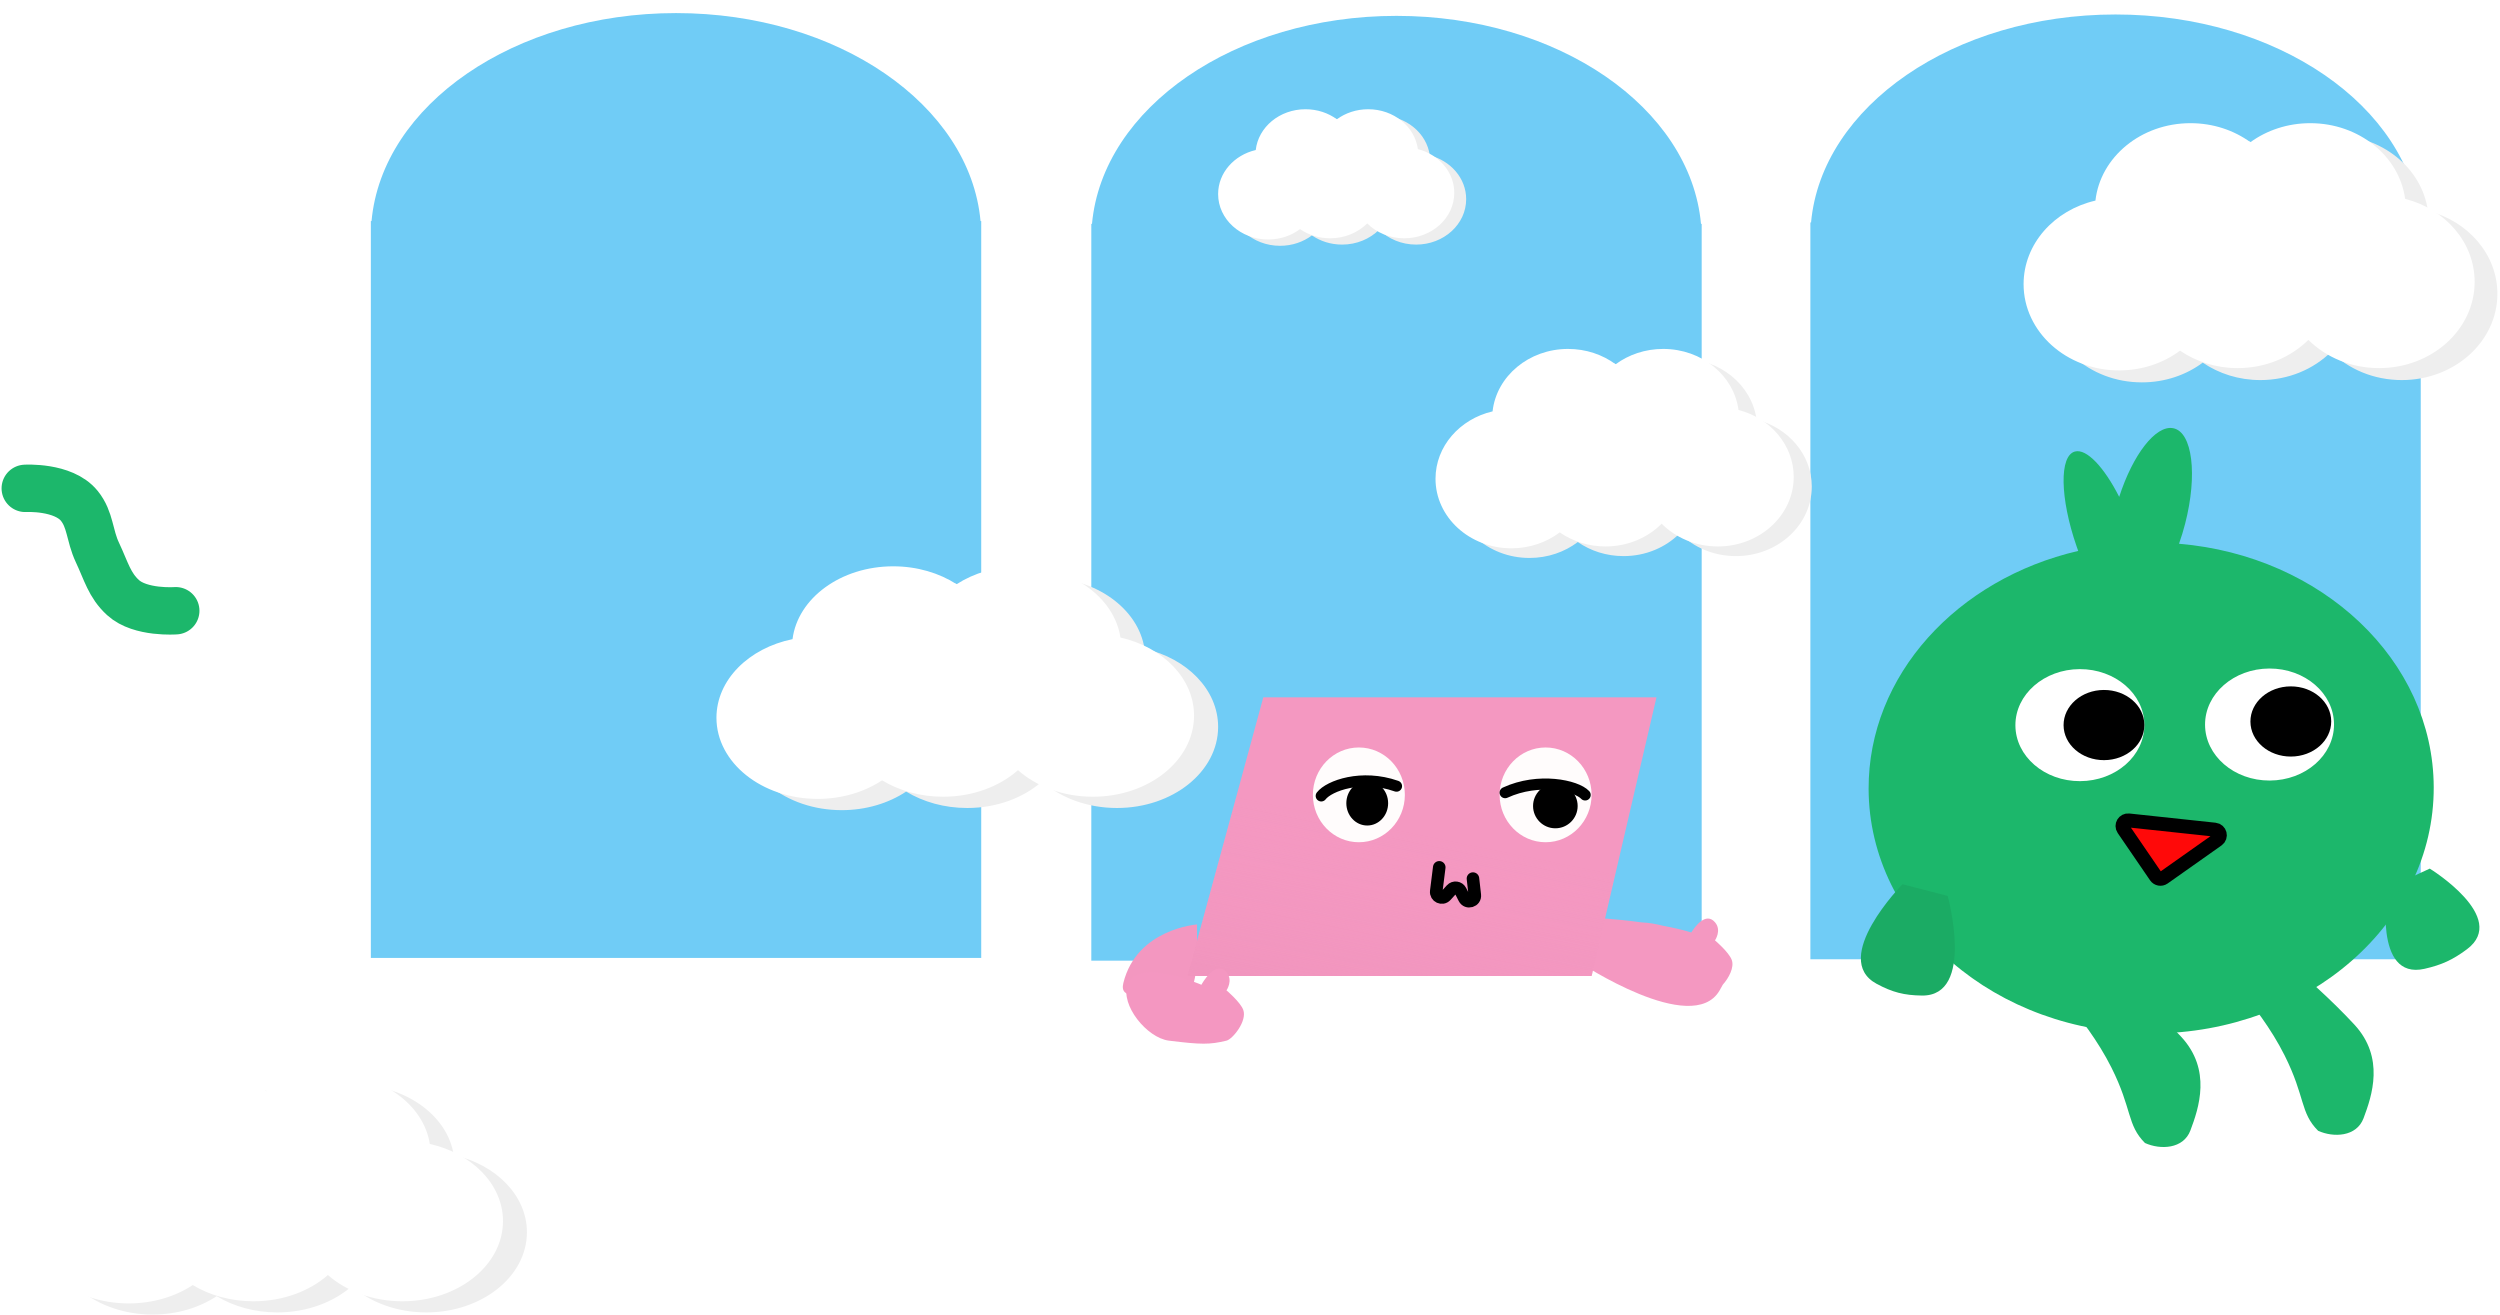 <svg width="897" height="472" viewBox="0 0 897 472" fill="none" xmlns="http://www.w3.org/2000/svg">
<g filter="url(#filter0_i_952_4852)">
<path fill-rule="evenodd" clip-rule="evenodd" d="M366.062 80.725V339.696H147.062V80.725V75.33H147.307C151.104 33.647 198.568 0.695 256.562 0.695C314.557 0.695 362.021 33.647 365.818 75.33H366.062V80.725Z" fill="#70CCF6"/>
</g>
<g filter="url(#filter1_i_952_4852)">
<path d="M882.562 340.196H663.562V75.83H663.807C667.604 34.147 715.068 1.195 773.062 1.195C831.057 1.195 878.521 34.147 882.318 75.83H882.562V340.196Z" fill="#70CCF6"/>
</g>
<g filter="url(#filter2_d_952_4852)">
<path d="M887.133 336.598C882.044 340.387 878.102 342.203 871.915 343.61C853.353 347.829 858.58 314.67 858.58 314.67L873.799 307.658C873.799 307.658 902.401 325.23 887.133 336.598Z" fill="#1CB76B"/>
</g>
<g filter="url(#filter3_d_952_4852)">
<path d="M787.915 401.609C785.394 408.304 777.115 408.608 771.615 406.108C765.115 399.608 767.057 393.979 759.615 379.109C749.943 359.784 732.888 344.31 732.888 344.31L745.806 333.638C745.806 333.638 768.233 350.309 784.615 368.001C795.601 379.865 790.95 393.545 787.915 401.609Z" fill="#1CB76B"/>
</g>
<g filter="url(#filter4_d_952_4852)">
<path d="M850.04 397.226C847.519 403.922 839.24 404.225 833.74 401.726C827.24 395.226 829.182 389.597 821.74 374.726C812.068 355.401 795.013 339.927 795.013 339.927L807.931 329.255C807.931 329.255 830.358 345.926 846.74 363.618C857.726 375.483 853.075 389.162 850.04 397.226Z" fill="#1CB76B"/>
</g>
<g filter="url(#filter5_d_952_4852)">
<path fill-rule="evenodd" clip-rule="evenodd" d="M788.831 189.1C789.636 186.834 790.367 184.452 791.005 181.984C795.562 164.36 793.651 148.983 786.737 147.64C780.472 146.422 772.25 157.143 767.371 172.277C761.972 161.663 755.7 154.905 751.501 156.003C745.837 157.485 746.09 172.704 752.067 189.997C752.262 190.56 752.46 191.118 752.662 191.672C709.249 201.756 677.325 236.222 677.459 277.083C677.619 325.719 723.138 364.997 779.129 364.813C835.12 364.629 880.38 325.053 880.22 276.417C880.07 230.795 840.009 193.408 788.831 189.1Z" fill="#1CB76B"/>
</g>
<ellipse cx="746.262" cy="260.178" rx="23.137" ry="20.098" transform="rotate(-0.188 746.262 260.178)" fill="white"/>
<ellipse cx="814.309" cy="259.963" rx="23.137" ry="20.098" transform="rotate(-0.188 814.309 259.963)" fill="white"/>
<ellipse cx="754.904" cy="260.149" rx="14.495" ry="12.591" transform="rotate(-0.188 754.904 260.149)" fill="black"/>
<ellipse cx="821.946" cy="258.864" rx="14.495" ry="12.591" transform="rotate(-0.188 821.946 258.864)" fill="black"/>
<g filter="url(#filter6_d_952_4852)">
<path d="M691.584 353.203C685.194 353.12 680.991 352.033 675.362 349.008C658.472 339.931 684.605 313.265 684.605 313.265L700.828 317.46C700.828 317.46 710.756 353.452 691.584 353.203Z" fill="#1BAB64"/>
</g>
<path d="M763.767 294.372C762.069 294.19 760.939 296.081 761.903 297.49L773.509 314.447C774.14 315.368 775.402 315.595 776.313 314.951L795.641 301.304C797.148 300.24 796.534 297.878 794.7 297.682L763.767 294.372Z" fill="#FF0909" stroke="black" stroke-width="5" stroke-linecap="round"/>
<g filter="url(#filter7_i_952_4852)">
<path d="M624.562 340.696H405.562V76.33H405.807C409.604 34.647 457.068 1.695 515.062 1.695C573.057 1.695 620.521 34.647 624.318 76.33H624.562V340.696Z" fill="#70CCF6"/>
</g>
<path d="M472.69 41.457C463.396 41.457 455.752 47.872 454.832 56.093C447.073 57.893 441.336 64.283 441.336 71.891C441.336 80.896 449.373 88.195 459.287 88.195C463.631 88.195 467.614 86.794 470.719 84.462C473.729 86.532 477.479 87.76 481.546 87.76C486.811 87.76 491.546 85.702 494.83 82.423C498.113 85.702 502.849 87.76 508.113 87.76C518.027 87.76 526.064 80.461 526.064 71.457C526.064 63.993 520.542 57.7 513.006 55.766C511.923 47.702 504.359 41.457 495.189 41.457C490.93 41.457 487.017 42.804 483.939 45.055C480.862 42.804 476.949 41.457 472.69 41.457Z" fill="#EEEEEE"/>
<path d="M468.417 39.195C459.123 39.195 451.478 45.611 450.559 53.831C442.8 55.631 437.062 62.022 437.062 69.629C437.062 78.634 445.099 85.934 455.013 85.934C459.357 85.934 463.34 84.532 466.445 82.2C469.455 84.271 473.206 85.499 477.273 85.499C482.537 85.499 487.273 83.44 490.556 80.161C493.84 83.44 498.575 85.499 503.84 85.499C513.754 85.499 521.791 78.199 521.791 69.195C521.791 61.731 516.269 55.438 508.733 53.504C507.65 45.441 500.085 39.195 490.915 39.195C486.656 39.195 482.744 40.542 479.666 42.793C476.588 40.542 472.676 39.195 468.417 39.195Z" fill="white"/>
<path d="M794.113 48.488C776.36 48.488 761.759 60.664 760.002 76.267C745.181 79.683 734.223 91.812 734.223 106.251C734.223 123.341 749.574 137.196 768.511 137.196C776.808 137.196 784.416 134.536 790.347 130.11C796.096 134.039 803.261 136.37 811.028 136.37C821.085 136.37 830.13 132.463 836.402 126.24C842.674 132.463 851.719 136.37 861.775 136.37C880.712 136.37 896.063 122.516 896.063 105.426C896.063 91.26 885.516 79.317 871.121 75.645C869.052 60.342 854.604 48.488 837.087 48.488C828.952 48.488 821.479 51.045 815.6 55.317C809.721 51.045 802.248 48.488 794.113 48.488Z" fill="#EEEEEE"/>
<path d="M785.953 44.195C768.2 44.195 753.598 56.371 751.842 71.974C737.021 75.389 726.062 87.519 726.062 101.958C726.062 119.048 741.414 132.903 760.351 132.903C768.648 132.903 776.256 130.243 782.187 125.817C787.936 129.746 795.101 132.077 802.868 132.077C812.924 132.077 821.97 128.171 828.242 121.947C834.513 128.171 843.559 132.077 853.615 132.077C872.552 132.077 887.903 118.223 887.903 101.133C887.903 86.967 877.356 75.024 862.961 71.352C860.892 56.049 846.443 44.195 828.927 44.195C820.792 44.195 813.319 46.752 807.44 51.024C801.561 46.752 794.088 44.195 785.953 44.195Z" fill="white"/>
<path d="M569.103 128.656C555.005 128.656 543.41 138.475 542.015 151.059C530.245 153.813 521.543 163.595 521.543 175.239C521.543 189.022 533.734 200.194 548.772 200.194C555.361 200.194 561.403 198.05 566.112 194.48C570.678 197.649 576.367 199.529 582.536 199.529C590.522 199.529 597.704 196.378 602.685 191.359C607.666 196.378 614.849 199.529 622.835 199.529C637.873 199.529 650.063 188.356 650.063 174.574C650.063 163.15 641.687 153.518 630.257 150.557C628.613 138.215 617.14 128.656 603.23 128.656C596.77 128.656 590.835 130.718 586.166 134.163C581.498 130.718 575.563 128.656 569.103 128.656Z" fill="#EEEEEE"/>
<path d="M562.622 125.195C548.525 125.195 536.929 135.014 535.534 147.598C523.765 150.352 515.062 160.134 515.062 171.778C515.062 185.561 527.253 196.733 542.291 196.733C548.88 196.733 554.922 194.589 559.632 191.019C564.197 194.188 569.887 196.068 576.055 196.068C584.041 196.068 591.224 192.917 596.205 187.898C601.185 192.917 608.368 196.068 616.354 196.068C631.392 196.068 643.583 184.895 643.583 171.113C643.583 159.689 635.207 150.057 623.776 147.096C622.133 134.754 610.659 125.195 596.749 125.195C590.289 125.195 584.354 127.257 579.686 130.702C575.017 127.257 569.083 125.195 562.622 125.195Z" fill="white"/>
<path d="M63.062 219.132C63.062 219.132 50.366 220.105 44.151 214.424C39.266 209.958 38.123 204.97 34.961 198.253C32.02 192.002 32.488 186.455 28.43 181.468C22.683 174.406 9.062 175.224 9.062 175.224" stroke="#1CB76B" stroke-width="17" stroke-linecap="round"/>
<path d="M329.116 207.234C310.319 207.234 294.859 218.688 292.999 233.366C277.306 236.579 265.703 247.99 265.703 261.573C265.703 277.65 281.957 290.683 302.008 290.683C310.793 290.683 318.849 288.181 325.129 284.018C331.216 287.714 338.802 289.907 347.026 289.907C357.674 289.907 367.251 286.232 373.892 280.377C380.533 286.232 390.11 289.907 400.758 289.907C420.809 289.907 437.063 276.874 437.063 260.797C437.063 247.471 425.895 236.236 410.654 232.781C408.463 218.385 393.165 207.234 374.618 207.234C366.005 207.234 358.092 209.64 351.867 213.658C345.642 209.64 337.73 207.234 329.116 207.234Z" fill="#EEEEEE"/>
<path d="M320.475 203.195C301.678 203.195 286.218 214.649 284.358 229.327C268.666 232.54 257.062 243.951 257.062 257.534C257.062 273.611 273.317 286.644 293.368 286.644C302.153 286.644 310.209 284.142 316.488 279.979C322.576 283.675 330.161 285.868 338.386 285.868C349.034 285.868 358.611 282.193 365.252 276.338C371.893 282.193 381.47 285.868 392.117 285.868C412.168 285.868 428.422 272.835 428.422 256.758C428.422 243.432 417.254 232.197 402.014 228.742C399.822 214.346 384.524 203.195 365.978 203.195C357.364 203.195 349.451 205.6 343.227 209.619C337.002 205.6 329.089 203.195 320.475 203.195Z" fill="white"/>
<g filter="url(#filter8_d_952_4852)">
<path d="M608.834 330.561C610.195 328.403 614.069 323.115 617.336 326.906C619.831 329.8 617.336 333.406 617.336 333.406C617.336 333.406 622.308 337.608 623.347 340.407C624.344 343.094 622.278 346.918 620.15 349.299C619.809 349.953 619.406 350.665 618.937 351.461C609.103 368.133 568.672 341.294 568.672 341.294L571.934 325.164C571.934 325.164 580.867 325.562 591.087 326.959C593.608 327.05 596.319 327.555 598.829 328.194C602.331 328.845 605.764 329.626 608.834 330.561Z" fill="#F498C1"/>
</g>
<g filter="url(#filter9_d_952_4852)">
<path d="M416.059 357.196C412.284 351.683 403.457 355.182 405.059 348.695C409.866 329.237 431.491 327.695 431.491 327.695L431.491 342.483C431.491 342.483 427.385 373.733 416.059 357.196Z" fill="#F397C0"/>
</g>
<g filter="url(#filter10_d_952_4852)">
<path d="M594.346 240.195L453.277 240.195L426.062 340.195H571.083L594.346 240.195Z" fill="#F498C1"/>
<path d="M594.346 240.195L453.277 240.195L426.062 340.195H571.083L594.346 240.195Z" fill="url(#paint0_linear_952_4852)"/>
</g>
<path d="M528.495 315.239L529.162 321.137C529.412 323.35 526.402 324.254 525.392 322.269L524.042 319.618C523.407 318.37 521.718 318.145 520.778 319.183L518.79 321.377C517.478 322.826 515.079 321.724 515.324 319.784L516.405 311.197" stroke="black" stroke-width="4.5" stroke-linecap="round"/>
<ellipse cx="487.562" cy="285.195" rx="16.5" ry="17" fill="#FFFCFC"/>
<ellipse cx="554.562" cy="285.195" rx="16.5" ry="17" fill="#FFFCFC"/>
<path d="M474.062 285.568C476.873 281.908 488.608 277.677 501.062 282.068" stroke="black" stroke-width="4" stroke-linecap="round"/>
<path d="M568.752 285.224C565.611 281.843 552.039 278.866 540.049 284.401" stroke="black" stroke-width="4" stroke-linecap="round"/>
<ellipse cx="490.562" cy="288.195" rx="7.5" ry="8" fill="black"/>
<circle cx="558.062" cy="289.195" r="8" fill="black"/>
<g filter="url(#filter11_d_952_4852)">
<path d="M406.562 349.335C403.982 356.594 413.506 368.402 421.403 369.385C433.06 370.835 436.061 370.835 442.065 369.385C444.257 368.855 449.561 362.336 448.076 358.337C447.037 355.537 442.065 351.336 442.065 351.336C442.065 351.336 444.56 347.73 442.065 344.836C438.027 340.149 433.061 349.335 433.061 349.335C433.061 349.335 410.129 339.296 406.562 349.335Z" fill="#F497C1"/>
</g>
<path d="M81.713 389.188C63.021 389.188 47.646 400.507 45.796 415.014C30.191 418.189 18.652 429.466 18.652 442.89C18.652 458.779 34.816 471.66 54.756 471.66C63.492 471.66 71.504 469.187 77.748 465.073C83.802 468.726 91.345 470.893 99.524 470.893C110.113 470.893 119.637 467.26 126.241 461.474C132.845 467.26 142.369 470.893 152.957 470.893C172.897 470.893 189.061 458.012 189.061 442.123C189.061 428.953 177.955 417.85 162.799 414.436C160.62 400.208 145.406 389.188 126.963 389.188C118.397 389.188 110.528 391.565 104.338 395.536C98.148 391.565 90.279 389.188 81.713 389.188Z" fill="#EEEEEE"/>
<path d="M73.123 385.195C54.431 385.195 39.056 396.515 37.206 411.022C21.601 414.197 10.062 425.474 10.062 438.898C10.062 454.787 26.227 467.668 46.166 467.668C54.902 467.668 62.914 465.195 69.158 461.08C75.212 464.733 82.755 466.901 90.934 466.901C101.523 466.901 111.047 463.268 117.651 457.482C124.255 463.268 133.779 466.901 144.368 466.901C164.307 466.901 180.471 454.02 180.471 438.131C180.471 424.961 169.365 413.857 154.209 410.443C152.03 396.216 136.817 385.195 118.373 385.195C109.807 385.195 101.938 387.572 95.748 391.544C89.558 387.572 81.689 385.195 73.123 385.195Z" fill="white"/>
<defs>
<filter id="filter0_i_952_4852" x="147.062" y="0.695" width="219" height="339" filterUnits="userSpaceOnUse" color-interpolation-filters="sRGB">
<feFlood flood-opacity="0" result="BackgroundImageFix"/>
<feBlend mode="normal" in="SourceGraphic" in2="BackgroundImageFix" result="shape"/>
<feColorMatrix in="SourceAlpha" type="matrix" values="0 0 0 0 0 0 0 0 0 0 0 0 0 0 0 0 0 0 127 0" result="hardAlpha"/>
<feOffset dx="-14" dy="4"/>
<feComposite in2="hardAlpha" operator="arithmetic" k2="-1" k3="1"/>
<feColorMatrix type="matrix" values="0 0 0 0 0 0 0 0 0 0 0 0 0 0 0 0 0 0 0.25 0"/>
<feBlend mode="normal" in2="shape" result="effect1_innerShadow_952_4852"/>
</filter>
<filter id="filter1_i_952_4852" x="663.562" y="1.195" width="219" height="339" filterUnits="userSpaceOnUse" color-interpolation-filters="sRGB">
<feFlood flood-opacity="0" result="BackgroundImageFix"/>
<feBlend mode="normal" in="SourceGraphic" in2="BackgroundImageFix" result="shape"/>
<feColorMatrix in="SourceAlpha" type="matrix" values="0 0 0 0 0 0 0 0 0 0 0 0 0 0 0 0 0 0 127 0" result="hardAlpha"/>
<feOffset dx="-14" dy="4"/>
<feComposite in2="hardAlpha" operator="arithmetic" k2="-1" k3="1"/>
<feColorMatrix type="matrix" values="0 0 0 0 0 0 0 0 0 0 0 0 0 0 0 0 0 0 0.25 0"/>
<feBlend mode="normal" in2="shape" result="effect1_innerShadow_952_4852"/>
</filter>
<filter id="filter2_d_952_4852" x="849.902" y="305.656" width="45.719" height="48.324" filterUnits="userSpaceOnUse" color-interpolation-filters="sRGB">
<feFlood flood-opacity="0" result="BackgroundImageFix"/>
<feColorMatrix in="SourceAlpha" type="matrix" values="0 0 0 0 0 0 0 0 0 0 0 0 0 0 0 0 0 0 127 0" result="hardAlpha"/>
<feOffset dx="-2" dy="4"/>
<feGaussianBlur stdDeviation="3"/>
<feComposite in2="hardAlpha" operator="out"/>
<feColorMatrix type="matrix" values="0 0 0 0 0 0 0 0 0 0 0 0 0 0 0 0 0 0 0.25 0"/>
<feBlend mode="normal" in2="BackgroundImageFix" result="effect1_dropShadow_952_4852"/>
<feBlend mode="normal" in="SourceGraphic" in2="effect1_dropShadow_952_4852" result="shape"/>
</filter>
<filter id="filter3_d_952_4852" x="724.887" y="331.637" width="70.648" height="85.914" filterUnits="userSpaceOnUse" color-interpolation-filters="sRGB">
<feFlood flood-opacity="0" result="BackgroundImageFix"/>
<feColorMatrix in="SourceAlpha" type="matrix" values="0 0 0 0 0 0 0 0 0 0 0 0 0 0 0 0 0 0 127 0" result="hardAlpha"/>
<feOffset dx="-2" dy="4"/>
<feGaussianBlur stdDeviation="3"/>
<feComposite in2="hardAlpha" operator="out"/>
<feColorMatrix type="matrix" values="0 0 0 0 0 0 0 0 0 0 0 0 0 0 0 0 0 0 0.25 0"/>
<feBlend mode="normal" in2="BackgroundImageFix" result="effect1_dropShadow_952_4852"/>
<feBlend mode="normal" in="SourceGraphic" in2="effect1_dropShadow_952_4852" result="shape"/>
</filter>
<filter id="filter4_d_952_4852" x="787.012" y="327.254" width="70.648" height="85.914" filterUnits="userSpaceOnUse" color-interpolation-filters="sRGB">
<feFlood flood-opacity="0" result="BackgroundImageFix"/>
<feColorMatrix in="SourceAlpha" type="matrix" values="0 0 0 0 0 0 0 0 0 0 0 0 0 0 0 0 0 0 127 0" result="hardAlpha"/>
<feOffset dx="-2" dy="4"/>
<feGaussianBlur stdDeviation="3"/>
<feComposite in2="hardAlpha" operator="out"/>
<feColorMatrix type="matrix" values="0 0 0 0 0 0 0 0 0 0 0 0 0 0 0 0 0 0 0.25 0"/>
<feBlend mode="normal" in2="BackgroundImageFix" result="effect1_dropShadow_952_4852"/>
<feBlend mode="normal" in="SourceGraphic" in2="effect1_dropShadow_952_4852" result="shape"/>
</filter>
<filter id="filter5_d_952_4852" x="661.857" y="144.947" width="219.962" height="234.466" filterUnits="userSpaceOnUse" color-interpolation-filters="sRGB">
<feFlood flood-opacity="0" result="BackgroundImageFix"/>
<feColorMatrix in="SourceAlpha" type="matrix" values="0 0 0 0 0 0 0 0 0 0 0 0 0 0 0 0 0 0 127 0" result="hardAlpha"/>
<feOffset dx="-7" dy="6"/>
<feGaussianBlur stdDeviation="4.3"/>
<feComposite in2="hardAlpha" operator="out"/>
<feColorMatrix type="matrix" values="0 0 0 0 0 0 0 0 0 0 0 0 0 0 0 0 0 0 0.25 0"/>
<feBlend mode="normal" in2="BackgroundImageFix" result="effect1_dropShadow_952_4852"/>
<feBlend mode="normal" in="SourceGraphic" in2="effect1_dropShadow_952_4852" result="shape"/>
</filter>
<filter id="filter6_d_952_4852" x="661.68" y="311.266" width="45.719" height="51.938" filterUnits="userSpaceOnUse" color-interpolation-filters="sRGB">
<feFlood flood-opacity="0" result="BackgroundImageFix"/>
<feColorMatrix in="SourceAlpha" type="matrix" values="0 0 0 0 0 0 0 0 0 0 0 0 0 0 0 0 0 0 127 0" result="hardAlpha"/>
<feOffset dx="-2" dy="4"/>
<feGaussianBlur stdDeviation="3"/>
<feComposite in2="hardAlpha" operator="out"/>
<feColorMatrix type="matrix" values="0 0 0 0 0 0 0 0 0 0 0 0 0 0 0 0 0 0 0.25 0"/>
<feBlend mode="normal" in2="BackgroundImageFix" result="effect1_dropShadow_952_4852"/>
<feBlend mode="normal" in="SourceGraphic" in2="effect1_dropShadow_952_4852" result="shape"/>
</filter>
<filter id="filter7_i_952_4852" x="405.562" y="1.695" width="219" height="339" filterUnits="userSpaceOnUse" color-interpolation-filters="sRGB">
<feFlood flood-opacity="0" result="BackgroundImageFix"/>
<feBlend mode="normal" in="SourceGraphic" in2="BackgroundImageFix" result="shape"/>
<feColorMatrix in="SourceAlpha" type="matrix" values="0 0 0 0 0 0 0 0 0 0 0 0 0 0 0 0 0 0 127 0" result="hardAlpha"/>
<feOffset dx="-14" dy="4"/>
<feComposite in2="hardAlpha" operator="arithmetic" k2="-1" k3="1"/>
<feColorMatrix type="matrix" values="0 0 0 0 0 0 0 0 0 0 0 0 0 0 0 0 0 0 0.25 0"/>
<feBlend mode="normal" in2="shape" result="effect1_innerShadow_952_4852"/>
</filter>
<filter id="filter8_d_952_4852" x="560.672" y="323.164" width="66.934" height="43.754" filterUnits="userSpaceOnUse" color-interpolation-filters="sRGB">
<feFlood flood-opacity="0" result="BackgroundImageFix"/>
<feColorMatrix in="SourceAlpha" type="matrix" values="0 0 0 0 0 0 0 0 0 0 0 0 0 0 0 0 0 0 127 0" result="hardAlpha"/>
<feOffset dx="-2" dy="4"/>
<feGaussianBlur stdDeviation="3"/>
<feComposite in2="hardAlpha" operator="out"/>
<feColorMatrix type="matrix" values="0 0 0 0 0 0 0 0 0 0 0 0 0 0 0 0 0 0 0.25 0"/>
<feBlend mode="normal" in2="BackgroundImageFix" result="effect1_dropShadow_952_4852"/>
<feBlend mode="normal" in="SourceGraphic" in2="effect1_dropShadow_952_4852" result="shape"/>
</filter>
<filter id="filter9_d_952_4852" x="396.867" y="325.695" width="38.625" height="46.328" filterUnits="userSpaceOnUse" color-interpolation-filters="sRGB">
<feFlood flood-opacity="0" result="BackgroundImageFix"/>
<feColorMatrix in="SourceAlpha" type="matrix" values="0 0 0 0 0 0 0 0 0 0 0 0 0 0 0 0 0 0 127 0" result="hardAlpha"/>
<feOffset dx="-2" dy="4"/>
<feGaussianBlur stdDeviation="3"/>
<feComposite in2="hardAlpha" operator="out"/>
<feColorMatrix type="matrix" values="0 0 0 0 0 0 0 0 0 0 0 0 0 0 0 0 0 0 0.25 0"/>
<feBlend mode="normal" in2="BackgroundImageFix" result="effect1_dropShadow_952_4852"/>
<feBlend mode="normal" in="SourceGraphic" in2="effect1_dropShadow_952_4852" result="shape"/>
</filter>
<filter id="filter10_d_952_4852" x="415.363" y="239.495" width="189.685" height="121.4" filterUnits="userSpaceOnUse" color-interpolation-filters="sRGB">
<feFlood flood-opacity="0" result="BackgroundImageFix"/>
<feColorMatrix in="SourceAlpha" type="matrix" values="0 0 0 0 0 0 0 0 0 0 0 0 0 0 0 0 0 0 127 0" result="hardAlpha"/>
<feOffset dy="10"/>
<feGaussianBlur stdDeviation="5.35"/>
<feComposite in2="hardAlpha" operator="out"/>
<feColorMatrix type="matrix" values="0 0 0 0 0 0 0 0 0 0 0 0 0 0 0 0 0 0 0.25 0"/>
<feBlend mode="normal" in2="BackgroundImageFix" result="effect1_dropShadow_952_4852"/>
<feBlend mode="normal" in="SourceGraphic" in2="effect1_dropShadow_952_4852" result="shape"/>
</filter>
<filter id="filter11_d_952_4852" x="398.129" y="341.504" width="54.207" height="38.969" filterUnits="userSpaceOnUse" color-interpolation-filters="sRGB">
<feFlood flood-opacity="0" result="BackgroundImageFix"/>
<feColorMatrix in="SourceAlpha" type="matrix" values="0 0 0 0 0 0 0 0 0 0 0 0 0 0 0 0 0 0 127 0" result="hardAlpha"/>
<feOffset dx="-2" dy="4"/>
<feGaussianBlur stdDeviation="3"/>
<feComposite in2="hardAlpha" operator="out"/>
<feColorMatrix type="matrix" values="0 0 0 0 0 0 0 0 0 0 0 0 0 0 0 0 0 0 0.25 0"/>
<feBlend mode="normal" in2="BackgroundImageFix" result="effect1_dropShadow_952_4852"/>
<feBlend mode="normal" in="SourceGraphic" in2="effect1_dropShadow_952_4852" result="shape"/>
</filter>
<linearGradient id="paint0_linear_952_4852" x1="511.679" y1="240.195" x2="470.404" y2="442.279" gradientUnits="userSpaceOnUse">
<stop offset="0.235" stop-color="#F498C1" stop-opacity="0"/>
<stop offset="1" stop-color="#E285AE"/>
</linearGradient>
</defs>
</svg>
